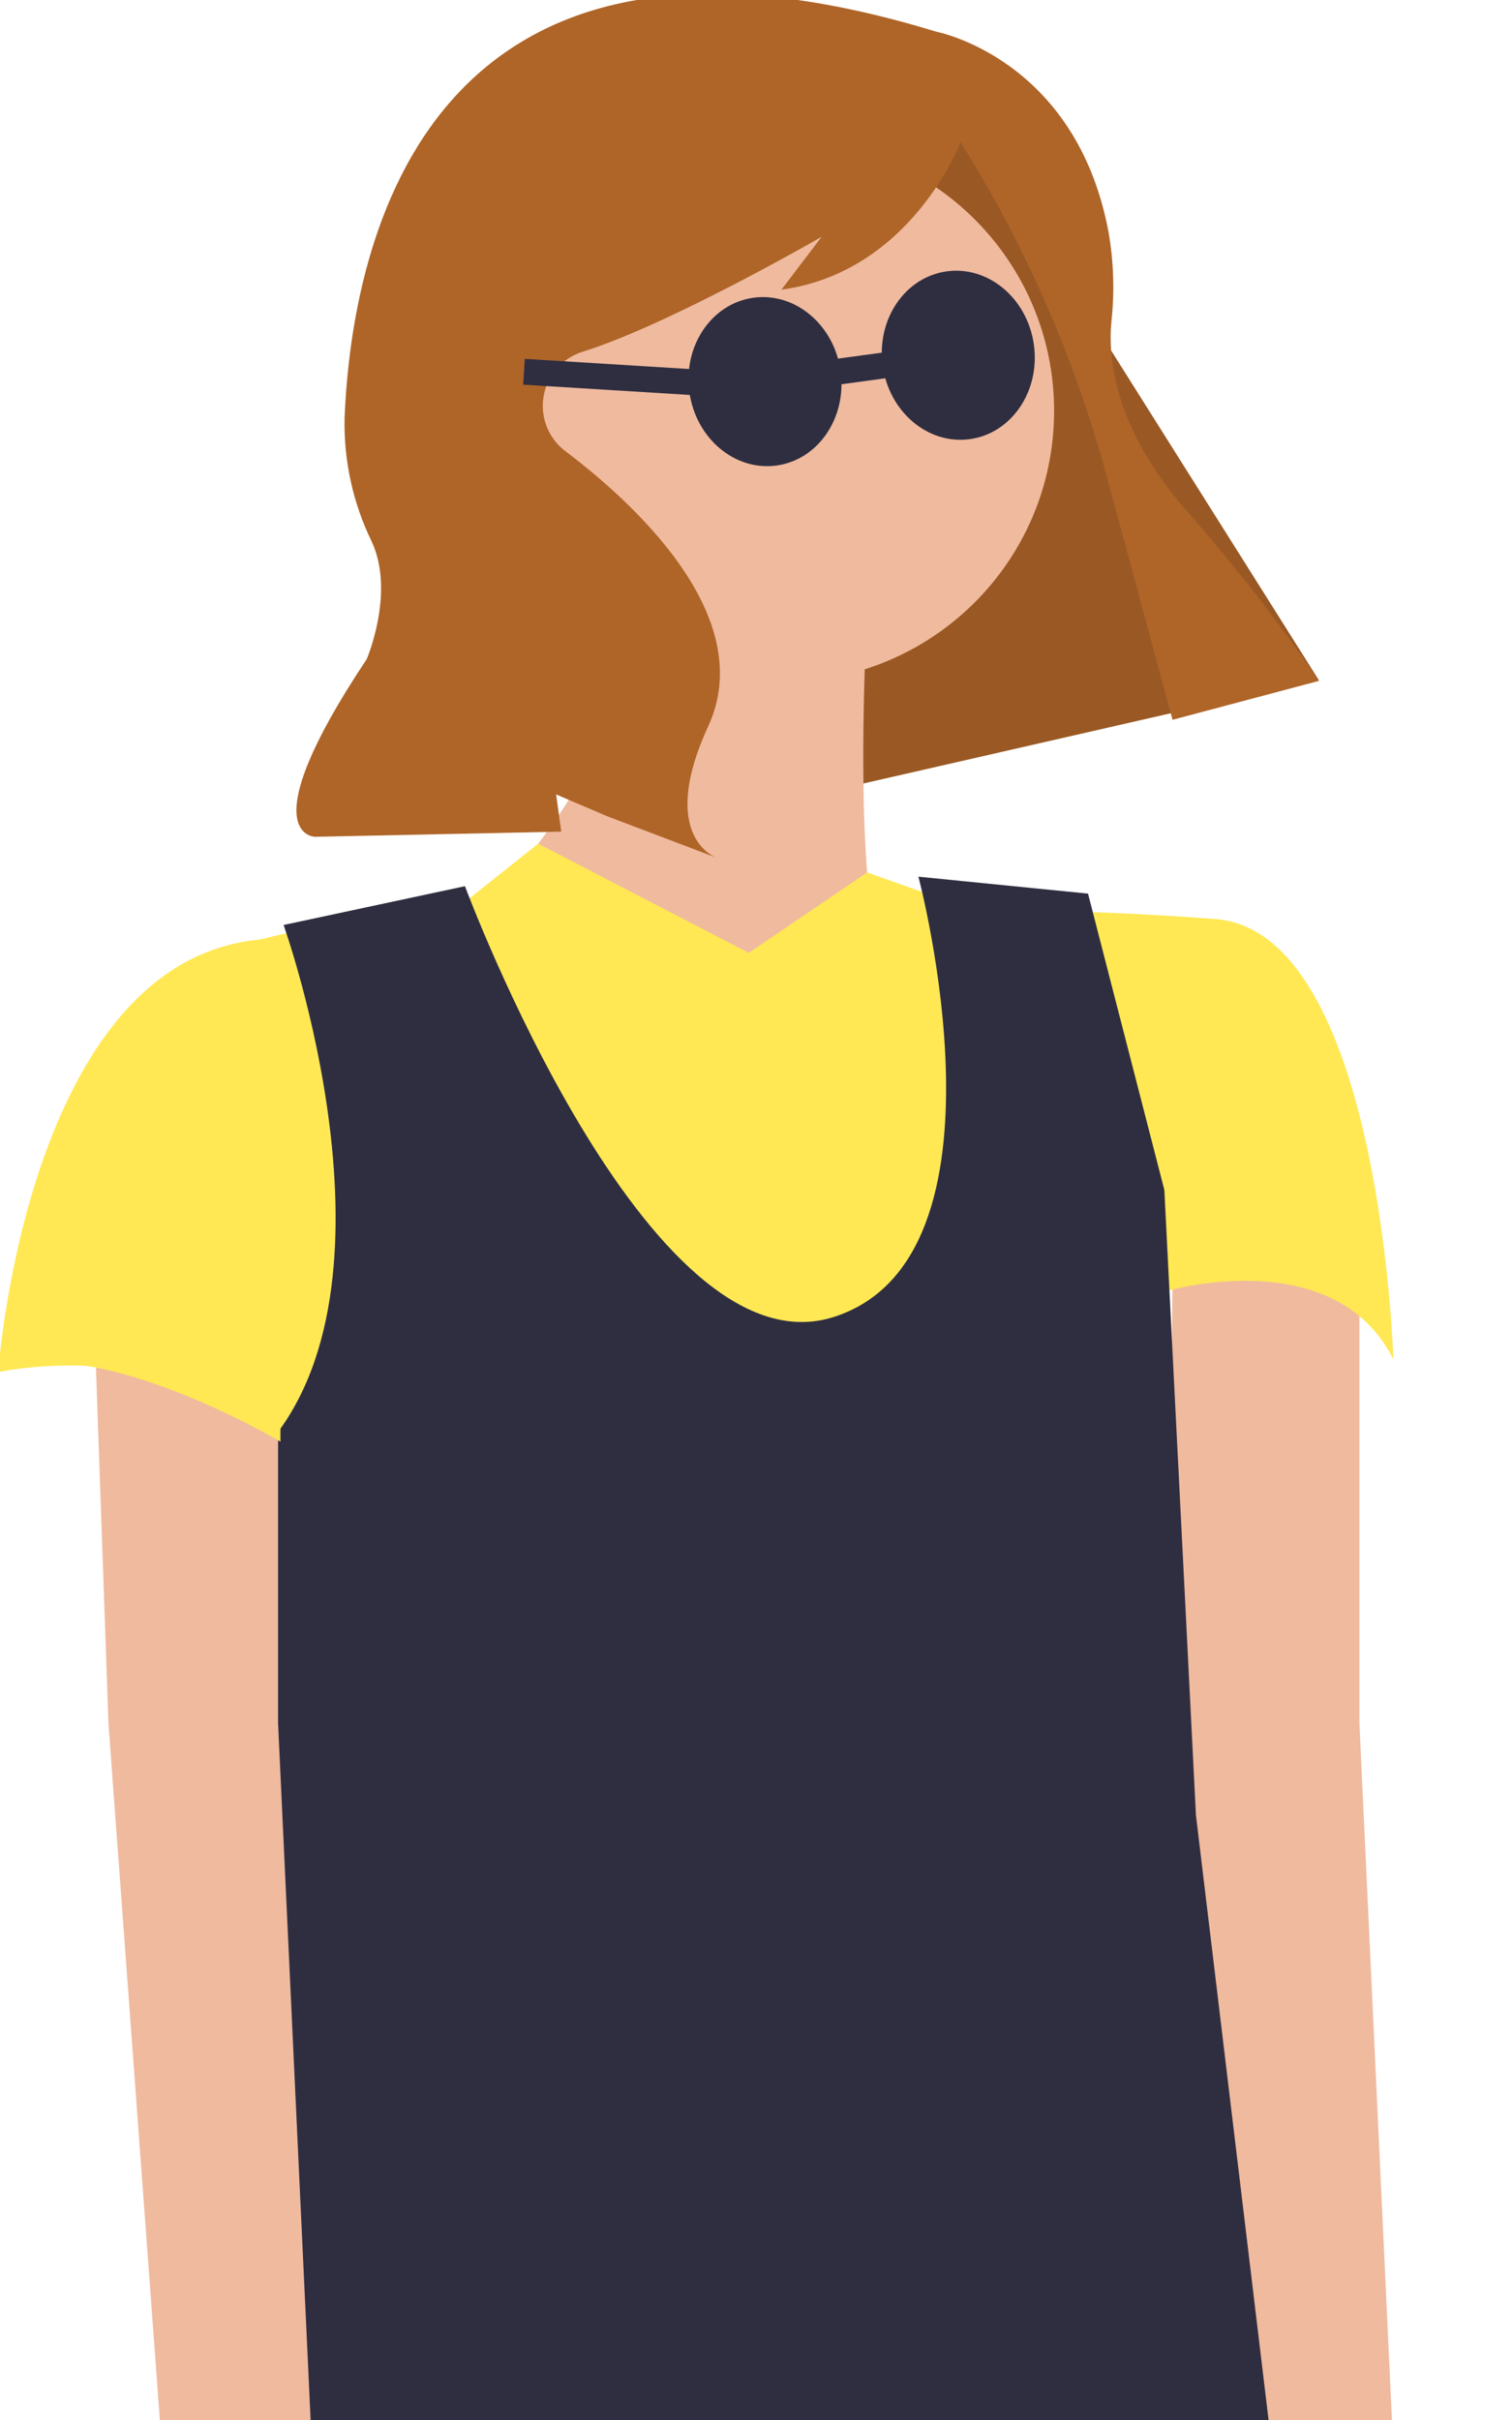 <svg width="90" height="144" viewBox="0 0 90 144" fill="none" xmlns="http://www.w3.org/2000/svg">
<g clip-path="url(#clip0_171_508)">
<path d="M78.478 40.434L40.787 49.044L24.862 19.063L57.091 6.503L78.478 40.434Z" fill="#9A5924"/>
<path d="M51.638 36.041C51.638 36.041 50.628 52.67 52.648 57.709C54.667 62.748 45.075 72.322 45.075 72.322L29.93 52.67C29.93 52.67 40.027 42.591 37.502 31.505L51.638 36.041Z" fill="#F0BA9E"/>
<path d="M80.918 75.85V102.557L83.19 151.185C83.19 151.185 97.83 178.396 83.695 176.38C69.56 174.365 74.356 150.429 74.356 150.429L69.56 102.809L69.812 73.834L80.918 75.85Z" fill="#F0BA9E"/>
<path d="M46.59 40.576C37.668 40.576 30.435 33.356 30.435 24.451C30.435 15.545 37.668 8.325 46.59 8.325C55.512 8.325 62.744 15.545 62.744 24.451C62.744 33.356 55.512 40.576 46.59 40.576Z" fill="#F0BA9E"/>
<path d="M44.57 56.701L32.034 50.203L26.396 54.685C26.396 54.685 12.766 54.181 7.718 60.228C2.669 66.275 -0.107 81.645 -0.107 81.645C-0.107 81.645 16.552 78.117 14.533 92.227L17.562 84.164L20.338 90.967L54.162 102.557L69.307 76.857C69.307 76.857 79.404 73.834 82.938 80.889C82.938 80.889 82.18 55.441 72.336 54.685C65.716 54.177 60.725 54.181 60.725 54.181L55.172 53.174L51.616 51.914L44.57 56.701Z" fill="#FFE854"/>
<path d="M16.88 55.041C16.88 55.041 24.603 76.58 15.655 86.293L16.88 111.512C16.88 111.512 16.88 142.244 16.88 155.415C16.88 155.415 20.213 164.195 76.46 151.902L71.186 108L69.307 70.811L64.763 53.174L54.666 52.166C54.666 52.166 60.724 74.842 49.618 78.369C38.512 81.897 27.677 52.732 27.677 52.732L16.88 55.041Z" fill="#2F2E41"/>
<path d="M16.552 75.85V102.557L18.824 151.185C18.824 151.185 33.464 178.396 19.329 176.38C5.193 174.365 9.989 150.429 9.989 150.429L6.456 102.557L5.446 73.834L16.552 75.85Z" fill="#F0BA9E"/>
<path d="M-0.107 81.645C-0.107 81.645 1.687 55.766 16.692 55.855V85.783C16.692 85.783 5.446 79.125 -0.107 81.645Z" fill="#FFE854"/>
<path d="M55.711 1.881C55.711 1.881 64.061 3.448 65.991 13.843C66.293 15.596 66.349 17.382 66.155 19.15C65.962 21.151 66.242 25.377 70.594 30.353C73.434 33.581 76.08 36.973 78.519 40.512L69.794 42.831L65.896 28.402C64.006 21.407 61.095 14.727 57.255 8.578L57.175 8.45C57.175 8.45 54.278 16.178 46.511 17.238L48.906 14.091C48.906 14.091 39.826 19.33 34.682 20.93C34.095 21.113 33.569 21.452 33.161 21.911C32.753 22.37 32.478 22.932 32.366 23.535C32.254 24.139 32.308 24.761 32.524 25.336C32.74 25.911 33.109 26.416 33.592 26.797C33.628 26.825 33.665 26.854 33.703 26.883C37.487 29.751 45.205 36.596 42.156 43.217C39.107 49.838 42.663 51.045 42.663 51.045L36.105 48.555L33.104 47.272L33.407 49.487L18.756 49.793C18.756 49.793 14.797 49.769 21.829 39.22C21.829 39.22 23.526 35.265 22.133 32.243C21.015 29.954 20.459 27.433 20.509 24.888C20.952 14.252 25.441 -7.384 55.711 1.881Z" fill="#AF6528"/>
<path d="M41.035 23.323C40.657 20.565 42.366 18.055 44.853 17.716C47.339 17.377 49.66 19.337 50.038 22.095C50.415 24.852 48.706 27.362 46.22 27.701C43.734 28.04 41.412 26.08 41.035 23.323Z" fill="#2F2E41"/>
<path d="M52.539 21.753C52.161 18.996 53.871 16.486 56.357 16.146C58.843 15.807 61.164 17.768 61.542 20.525C61.919 23.282 60.21 25.793 57.724 26.132C55.238 26.471 52.916 24.511 52.539 21.753Z" fill="#2F2E41"/>
<path d="M31.237 21.354L41.514 21.988L41.419 23.524L31.142 22.89L31.237 21.354Z" fill="#2F2E41"/>
<path d="M53.933 20.787L54.142 22.312L49.14 22.995L48.931 21.469L53.933 20.787Z" fill="#2F2E41"/>
</g>
<defs>
<clipPath id="clip0_171_508">
<rect width="89.642" height="144" fill="white" transform="matrix(-1 0 0 1 89.642 0)"/>
</clipPath>
</defs>
</svg>
